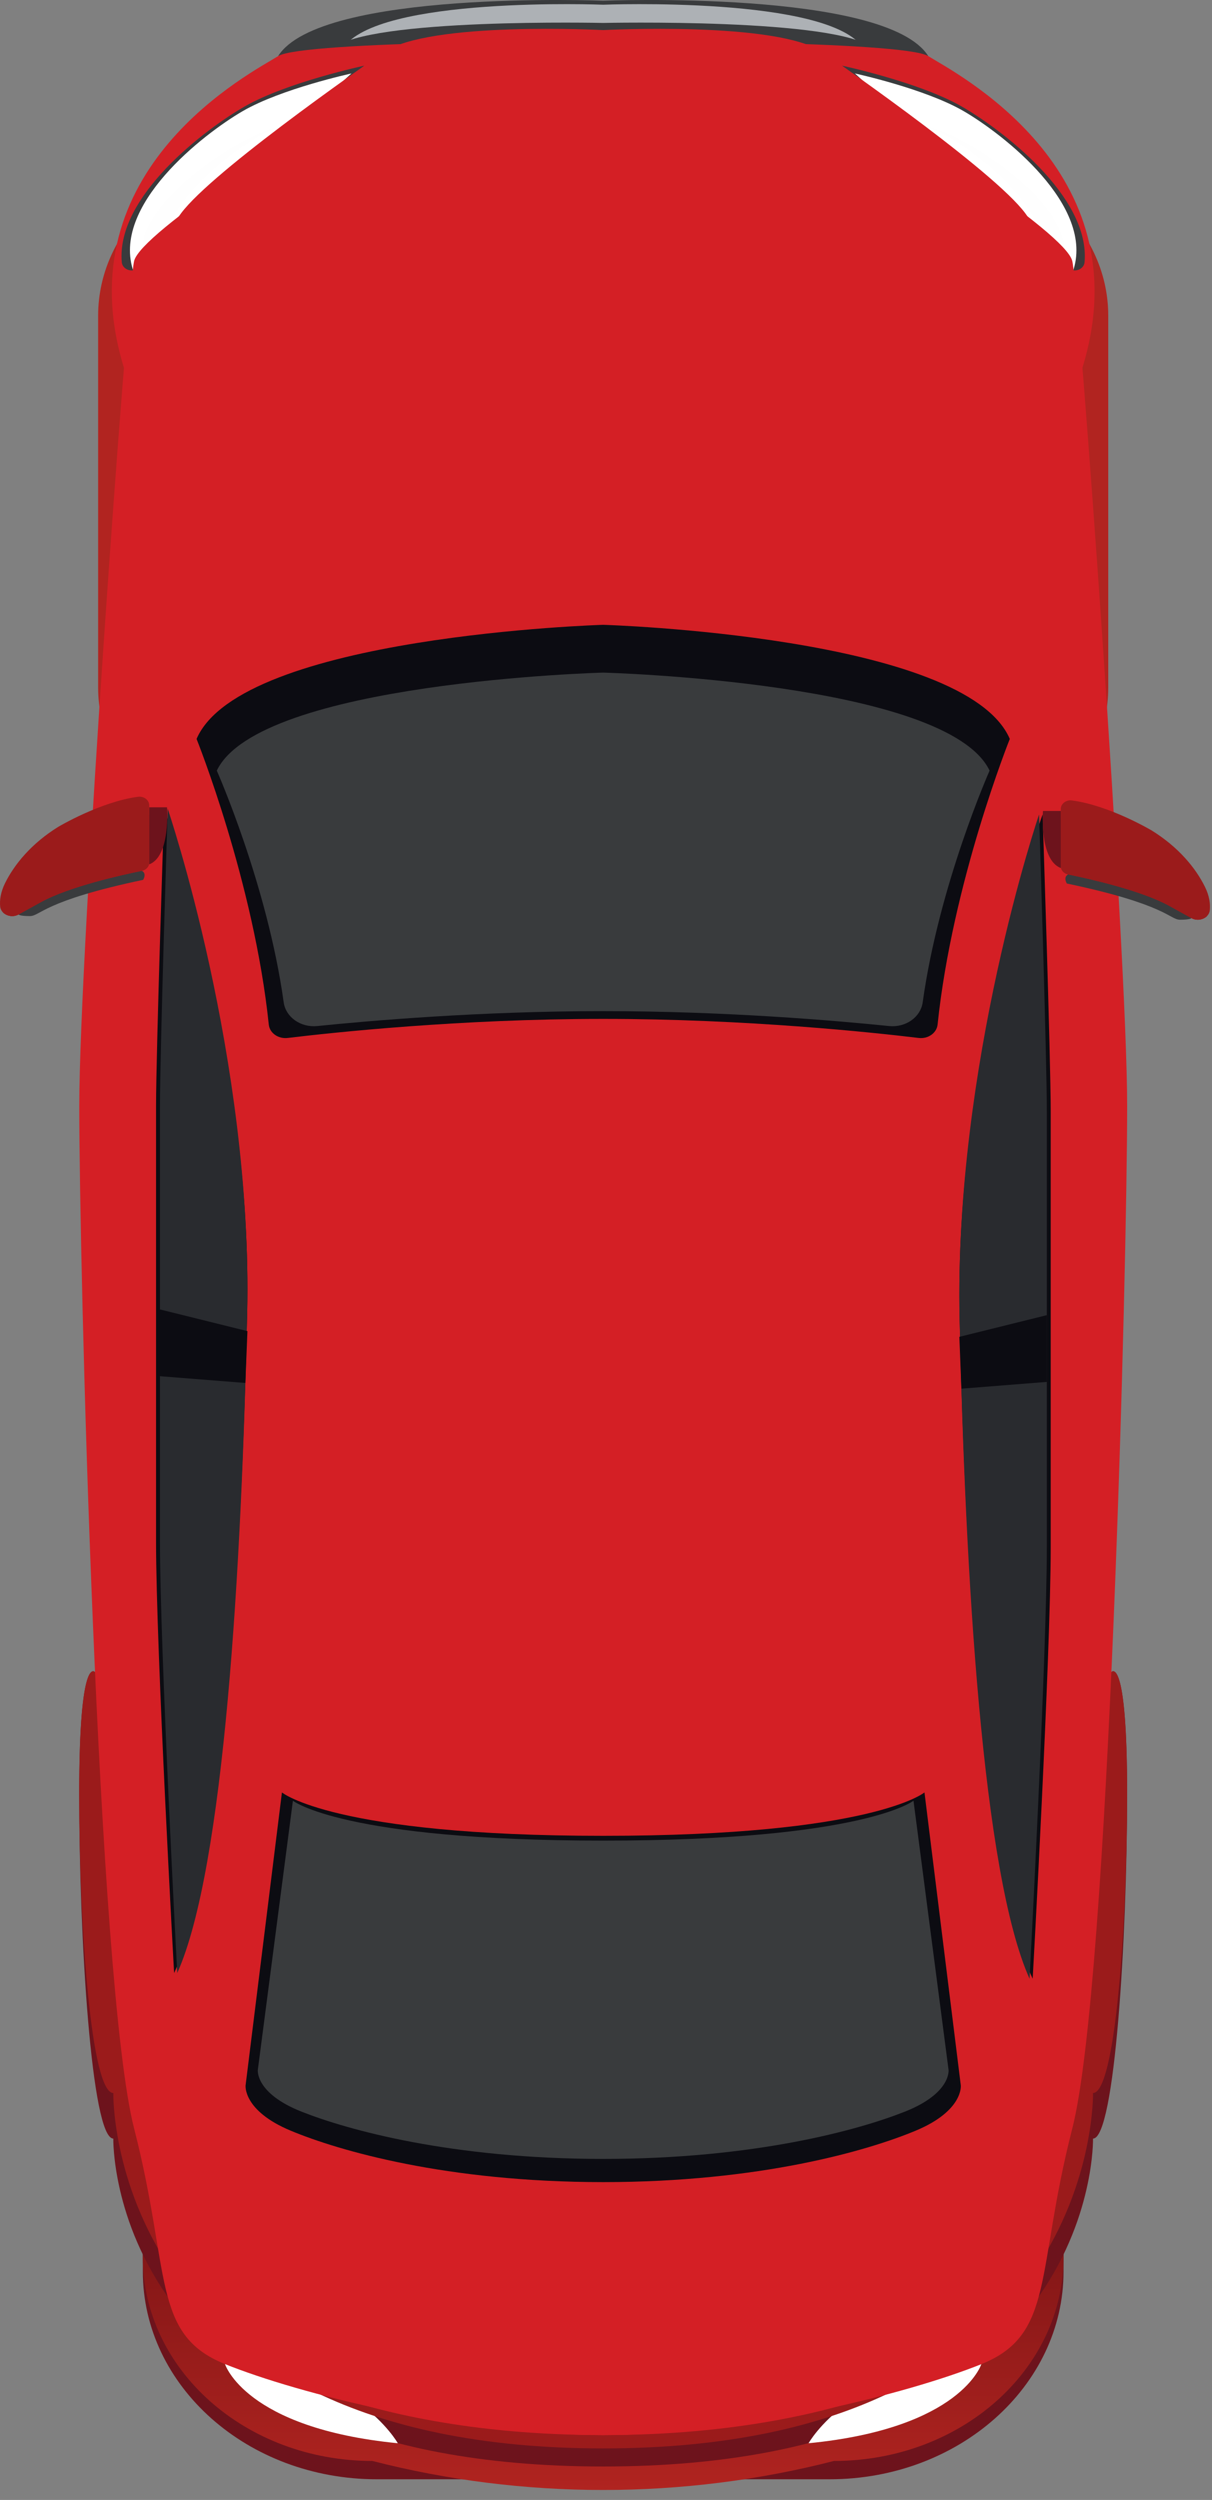 <svg width="65" height="134" viewBox="0 0 65 134" fill="none" xmlns="http://www.w3.org/2000/svg">
<rect x="0" y="0" width="65" height="134" fill="#808080" stroke="none"/>
<path d="M44.491 132.893H20.208C13.278 132.893 7.66 127.906 7.66 121.755V117.339C7.66 111.188 13.278 106.202 20.208 106.202H44.491C51.42 106.202 57.038 111.188 57.038 117.339V121.755C57.038 127.906 51.42 132.893 44.491 132.893Z" fill="#6D131C"/>
<path d="M49.65 45.529H15.048C9.644 45.529 5.263 41.641 5.263 36.844L5.263 16.925C5.263 12.129 9.644 8.24 15.048 8.24H49.651C55.055 8.24 59.436 12.129 59.436 16.925V36.844C59.435 41.641 55.054 45.529 49.65 45.529Z" fill="#B12420"/>
<path d="M44.723 131.911C36.642 133.985 28.064 133.986 19.981 131.914L19.973 131.911C13.172 131.911 7.659 127.017 7.659 120.981V117.133C7.659 111.096 13.172 106.202 19.973 106.202H44.723C51.523 106.202 57.037 111.096 57.037 117.133V120.981C57.038 127.017 51.525 131.911 44.723 131.911Z" fill="url(#paint0_linear_2_1066)"/>
<path d="M60.448 96.229C60.448 88.593 59.602 89.63 59.602 89.63L32.348 89.582L5.094 89.63C5.094 89.63 4.248 88.593 4.248 96.229C4.248 103.864 4.906 114.631 6.077 114.631C6.077 114.631 5.69 132.208 32.348 132.208C59.006 132.208 58.619 114.631 58.619 114.631C59.789 114.631 60.448 103.863 60.448 96.229Z" fill="#6D131C"/>
<path d="M12.066 126.716C12.066 126.716 13.131 130.157 21.335 130.962C21.335 130.962 18.957 126.716 12.066 126.716Z" fill="white"/>
<path d="M52.632 126.716C52.632 126.716 51.568 130.158 43.363 130.962C43.362 130.962 45.741 126.716 52.632 126.716Z" fill="white"/>
<path d="M60.448 96.077C60.448 88.615 59.602 89.628 59.602 89.628L32.348 89.581L5.094 89.628C5.094 89.628 4.248 88.615 4.248 96.077C4.248 103.539 4.906 112.189 6.077 112.189C6.077 112.189 5.69 131.239 32.348 131.239C59.006 131.239 58.619 112.189 58.619 112.189C59.789 112.188 60.448 103.537 60.448 96.077Z" fill="#9B1B1B"/>
<path d="M32.349 0.039C32.349 0.039 17.149 -0.57 14.915 3.009L32.349 3.009L49.784 3.009C47.549 -0.572 32.349 0.039 32.349 0.039Z" fill="#393B3D"/>
<path d="M32.349 0.253C32.349 0.253 20.18 -0.23 18.392 2.6L32.349 2.6L46.307 2.6C44.518 -0.228 32.349 0.253 32.349 0.253Z" fill="#ADB1B5"/>
<path d="M32.35 1.23C32.35 1.23 19.726 0.948 17.87 2.6L32.35 2.6L46.83 2.6C44.974 0.95 32.35 1.23 32.35 1.23Z" fill="#393B3D"/>
<path d="M49.784 3.009C48.473 2.178 32.35 2.183 32.35 2.183C32.35 2.183 16.226 2.178 14.915 3.009C13.604 3.84 3.349 8.999 6.647 19.713C9.944 30.428 32.801 29.813 32.801 29.813C32.801 29.813 54.754 30.429 58.051 19.713C61.35 8.999 51.094 3.84 49.784 3.009Z" fill="#D41F25"/>
<path d="M7.437 14.356L19.542 3.519C19.542 3.519 15.415 4.398 13.139 5.697C11.047 6.893 6.222 10.506 6.531 14.053C6.565 14.459 7.114 14.645 7.437 14.356Z" fill="#393B3D"/>
<path d="M7.169 14.584L18.85 3.937C18.85 3.937 15.085 4.753 13.009 5.961C10.934 7.167 5.91 11.032 7.169 14.584Z" fill="white"/>
<path d="M7.605 14.584L18.85 4.294C18.85 4.294 15.226 5.082 13.227 6.249C11.229 7.416 6.393 11.151 7.605 14.584Z" fill="white"/>
<path d="M7.769 14.584L18.85 5.758C18.85 5.758 15.278 6.435 13.309 7.436C11.341 8.436 6.574 11.639 7.769 14.584Z" fill="#FEFEFE"/>
<path d="M8.883 14.584L18.85 5.613C18.85 5.613 15.637 6.301 13.867 7.318C12.096 8.336 7.808 11.591 8.883 14.584Z" fill="white"/>
<path d="M57.261 14.356L45.155 3.519C45.155 3.519 49.283 4.398 51.558 5.697C53.65 6.893 58.475 10.505 58.166 14.053C58.133 14.459 57.584 14.645 57.261 14.356Z" fill="#393B3D"/>
<path d="M57.529 14.584L45.848 3.937C45.848 3.937 49.612 4.753 51.688 5.961C53.764 7.167 58.789 11.032 57.529 14.584Z" fill="white"/>
<path d="M57.092 14.584L45.848 4.294C45.848 4.294 49.472 5.082 51.47 6.249C53.468 7.416 58.305 11.151 57.092 14.584Z" fill="white"/>
<path d="M56.929 14.584L45.848 5.758C45.848 5.758 49.419 6.435 51.388 7.436C53.357 8.436 58.125 11.639 56.929 14.584Z" fill="#FEFEFE"/>
<path d="M55.814 14.584L45.848 5.613C45.848 5.613 49.06 6.301 50.831 7.318C52.603 8.336 56.89 11.591 55.814 14.584Z" fill="white"/>
<path d="M57.506 13.99C57.143 12.453 47.981 6.653 45.3 4.98C42.617 3.306 32.351 3.796 32.349 3.796C32.348 3.796 22.081 3.306 19.399 4.98C16.716 6.653 7.555 12.452 7.193 13.99C6.83 15.527 4.251 50.983 4.251 59.304C4.251 67.625 5.212 106.366 7.193 114.092C9.174 121.816 8.117 125.127 12.06 126.716C16 128.306 24.75 130.525 32.349 130.525C39.948 130.525 48.698 128.306 52.641 126.718C56.582 125.128 55.527 121.817 57.507 114.093C59.488 106.368 60.45 67.626 60.45 59.305C60.45 50.984 57.869 15.529 57.506 13.99Z" fill="#D41F25"/>
<path d="M32.349 1.613C32.349 1.613 22.989 1.115 20.544 2.817C18.098 4.519 9.747 10.419 9.417 11.982C9.086 13.547 6.735 49.613 6.735 58.077C6.735 66.541 7.612 105.951 9.417 113.809C11.223 121.666 10.26 125.034 13.853 126.651C17.446 128.268 25.423 130.525 32.349 130.525L32.349 1.613Z" fill="#D41F25"/>
<path d="M32.349 1.613C32.349 1.613 41.709 1.115 44.155 2.817C46.6 4.519 54.952 10.419 55.281 11.982C55.612 13.547 57.964 49.613 57.964 58.077C57.964 66.541 57.087 105.951 55.281 113.809C53.476 121.666 54.439 125.034 50.846 126.651C47.251 128.268 39.276 130.525 32.349 130.525L32.349 1.613Z" fill="#D41F25"/>
<path d="M49.754 73.248C49.91 53.187 55.282 39.552 55.282 39.552C55.01 21.727 45.783 4.141 44.155 2.817C42.526 1.491 32.349 1.613 32.349 1.613C32.349 1.613 22.172 1.493 20.544 2.817C18.915 4.142 9.688 21.727 9.417 39.552C9.417 39.552 14.789 53.186 14.944 73.248C15.1 93.308 11.827 111.571 11.983 114.892C12.081 116.967 12.787 121.044 13.304 123.807C13.674 125.79 15.184 127.455 17.284 128.209C20.279 129.285 25.267 130.525 32.349 130.525C39.431 130.525 44.419 129.286 47.416 128.209C49.516 127.456 51.025 125.791 51.396 123.807C51.912 121.044 52.619 116.967 52.717 114.892C52.871 111.571 49.598 93.308 49.754 73.248Z" fill="#D41F25"/>
<path d="M32.349 33.491C32.349 33.491 12.931 34.062 10.542 39.608C10.542 39.608 13.621 47.276 14.415 54.92C14.462 55.373 14.924 55.698 15.432 55.636C17.853 55.344 24.662 54.614 32.349 54.614C40.038 54.614 46.845 55.344 49.267 55.636C49.774 55.698 50.236 55.371 50.283 54.92C51.078 47.275 54.156 39.608 54.156 39.608C51.767 34.063 32.349 33.491 32.349 33.491Z" fill="#0C0C12"/>
<path d="M32.349 36.053C32.349 36.053 13.897 36.544 11.627 41.307C11.627 41.307 14.339 47.413 15.215 53.73C15.325 54.521 16.126 55.089 17.019 54.998C19.782 54.715 25.721 54.198 32.349 54.198C38.977 54.198 44.917 54.714 47.68 54.998C48.573 55.089 49.374 54.521 49.484 53.73C50.36 47.413 53.072 41.307 53.072 41.307C50.8 36.542 32.349 36.053 32.349 36.053Z" fill="#393B3D"/>
<path d="M16.369 79.288C16.369 86.966 15.381 95.463 15.381 95.463C15.381 95.463 20.832 97.613 32.349 97.613V55.177C32.349 55.177 24.623 55.274 15.381 56.177C15.381 56.178 16.369 71.611 16.369 79.288Z" fill="#D41F25"/>
<path d="M49.322 56.179C40.08 55.274 32.353 55.179 32.353 55.179V97.614C43.871 97.614 49.322 95.465 49.322 95.465C49.322 95.465 48.334 86.968 48.334 79.289C48.334 71.611 49.322 56.179 49.322 56.179Z" fill="#D41F25"/>
<path d="M43.778 56.178C37.554 55.274 32.35 55.179 32.348 55.179C32.347 55.179 27.144 55.275 20.919 56.178C20.919 56.178 21.585 71.611 21.585 79.288C21.585 86.965 20.919 95.463 20.919 95.463C20.919 95.463 24.59 97.613 32.348 97.613C40.105 97.613 43.778 95.463 43.778 95.463C43.778 95.463 43.112 86.966 43.112 79.288C43.112 71.61 43.778 56.178 43.778 56.178Z" fill="#D41F25"/>
<path d="M51.528 111.779L49.58 96.077C49.58 96.077 46.804 98.403 32.351 98.403H32.35C17.896 98.403 15.12 96.077 15.12 96.077L13.171 111.779C13.171 111.779 13.013 113.134 15.593 114.209C18.172 115.283 23.946 116.964 32.346 116.965C32.347 116.965 32.348 116.965 32.35 116.965C32.351 116.965 32.352 116.965 32.354 116.965C40.753 116.964 46.527 115.283 49.106 114.209C51.686 113.134 51.528 111.779 51.528 111.779Z" fill="#0C0C12"/>
<path d="M50.872 110.953L48.991 96.522C48.991 96.522 46.31 98.66 32.35 98.66H32.349C18.39 98.66 15.709 96.522 15.709 96.522L13.827 110.953C13.827 110.953 13.675 112.198 16.166 113.186C18.657 114.174 24.233 115.72 32.345 115.721C32.346 115.721 32.348 115.721 32.349 115.721C32.35 115.721 32.352 115.721 32.353 115.721C40.465 115.72 46.043 114.174 48.533 113.186C51.025 112.197 50.872 110.953 50.872 110.953Z" fill="#393B3D"/>
<path d="M31.897 2.18C29.965 2.176 22.425 2.231 21.071 3.333C19.515 4.599 10.702 21.398 10.442 38.427C10.442 38.427 12.362 35.673 19.415 33.964C20.308 18.572 24.764 4.489 25.611 3.334C26.384 2.281 30.516 2.182 31.897 2.18Z" fill="#D41F25"/>
<path d="M54.256 38.425C53.996 21.396 45.182 4.598 43.626 3.332C42.272 2.23 34.732 2.175 32.801 2.179C34.182 2.182 38.315 2.281 39.086 3.332C39.934 4.486 44.389 18.571 45.283 33.962C52.335 35.672 54.256 38.425 54.256 38.425Z" fill="#D41F25"/>
<path d="M32.801 2.179C32.518 2.178 32.349 2.182 32.349 2.182C32.349 2.182 32.513 2.179 32.801 2.179Z" fill="#B12420"/>
<path d="M31.897 2.179C32.185 2.181 32.348 2.182 32.348 2.182C32.349 2.182 32.179 2.178 31.897 2.179Z" fill="#B12420"/>
<path d="M32.801 2.18C32.513 2.181 32.349 2.182 32.349 2.182C32.349 2.182 32.185 2.18 31.898 2.18C30.517 2.183 26.384 2.282 25.613 3.333C24.765 4.487 20.309 18.572 19.416 33.963C22.59 33.194 26.803 32.635 32.349 32.635C37.895 32.635 42.108 33.193 45.282 33.963C44.391 18.571 39.934 4.487 39.086 3.333C38.314 2.281 34.181 2.182 32.801 2.18Z" fill="#D41F25"/>
<path d="M55.915 43.657C55.915 43.657 51.153 57.044 51.465 70.705C51.777 84.367 52.746 100.434 55.383 106.063C55.383 106.063 56.35 88.743 56.35 82.934C56.35 77.124 56.35 62.559 56.35 59.61C56.35 56.662 55.915 43.657 55.915 43.657Z" fill="#0C0C12"/>
<path d="M55.725 43.657C55.725 43.657 51.166 57.044 51.463 70.705C51.762 84.367 52.69 100.434 55.215 106.063C55.215 106.063 56.141 88.743 56.141 82.934C56.141 77.124 56.141 62.559 56.141 59.61C56.143 56.662 55.725 43.657 55.725 43.657Z" fill="#292B2F"/>
<path d="M51.45 71.657L56.143 70.494V74.072L51.561 74.435L51.45 71.657Z" fill="#0C0C12"/>
<path d="M8.805 43.353C8.805 43.353 13.568 56.739 13.256 70.401C12.944 84.062 11.974 100.129 9.337 105.758C9.337 105.758 8.369 88.439 8.369 82.629C8.369 76.82 8.369 62.254 8.369 59.306C8.369 56.358 8.805 43.353 8.805 43.353Z" fill="#0C0C12"/>
<path d="M8.995 43.353C8.995 43.353 13.554 56.739 13.257 70.401C12.958 84.062 12.03 100.129 9.506 105.758C9.506 105.758 8.579 88.439 8.579 82.629C8.579 76.82 8.579 62.254 8.579 59.306C8.579 56.358 8.995 43.353 8.995 43.353Z" fill="#292B2F"/>
<path d="M13.27 71.351L8.579 70.188V73.767L13.159 74.129L13.27 71.351Z" fill="#0C0C12"/>
<path d="M32.349 117.455C21.972 117.455 14.742 114.719 14.742 114.719C14.742 114.719 17.738 126.19 21.846 127.861C25.953 129.533 32.349 129.076 32.349 129.076C32.349 129.076 38.746 129.532 42.853 127.861C46.961 126.19 49.957 114.719 49.957 114.719C49.957 114.719 42.727 117.455 32.349 117.455Z" fill="#D41F25"/>
<path d="M8.003 43.273H8.958C8.958 43.273 9.16 45.887 8.003 46.332V43.273Z" fill="#6D131C"/>
<path d="M0.995 49.016C0.995 49.016 1.03 49.103 1.6 49.104C2.168 49.105 2.298 48.292 7.675 47.162C7.675 47.162 8.165 46.413 6.719 46.652C5.271 46.891 0.986 48.271 0.995 49.016Z" fill="#393B3D"/>
<path d="M3.129 44.317C3.129 44.317 5.392 42.971 7.407 42.708C7.722 42.668 8.002 42.888 8.002 43.166L8.002 46.229C8.002 46.445 7.833 46.63 7.594 46.679C6.54 46.893 3.703 47.52 2.184 48.358L0.995 49.016C0.586 49.242 0.046 49.009 0.008 48.588C-0.022 48.256 0.027 47.832 0.272 47.337C0.769 46.332 1.688 45.208 3.129 44.317Z" fill="#9B1B1B"/>
<path d="M0.412 48.164C0.276 48.437 0.202 48.688 0.167 48.915C0.365 49.109 0.712 49.173 0.995 49.016L2.185 48.359C3.703 47.521 6.541 46.893 7.594 46.679C7.833 46.63 8.002 46.445 8.002 46.23V43.682C7.891 43.574 7.725 43.512 7.547 43.535C5.532 43.797 3.269 45.143 3.269 45.143C1.828 46.035 0.909 47.158 0.412 48.164Z" fill="#9B1B1B"/>
<path d="M8.004 44.217C7.94 44.202 7.873 44.195 7.802 44.204C5.787 44.466 3.525 45.813 3.525 45.813C2.084 46.703 1.165 47.828 0.667 48.833C0.623 48.925 0.586 49.013 0.553 49.098C0.699 49.119 0.855 49.095 0.995 49.018L2.185 48.36C3.703 47.522 6.541 46.895 7.594 46.681C7.834 46.632 8.002 46.446 8.002 46.231V44.217H8.004Z" fill="#9B1B1B"/>
<path d="M56.889 43.469H55.935C55.935 43.469 55.732 46.083 56.889 46.528V43.469Z" fill="#6D131C"/>
<path d="M63.897 49.212C63.897 49.212 63.861 49.299 63.292 49.3C62.724 49.301 62.594 48.488 57.217 47.358C57.217 47.358 56.727 46.609 58.173 46.848C59.622 47.087 63.908 48.467 63.897 49.212Z" fill="#393B3D"/>
<path d="M61.762 44.513C61.762 44.513 59.5 43.167 57.485 42.905C57.17 42.864 56.89 43.084 56.89 43.362V46.425C56.89 46.64 57.058 46.825 57.298 46.874C58.351 47.088 61.189 47.715 62.707 48.554L63.897 49.211C64.306 49.437 64.846 49.204 64.884 48.783C64.914 48.451 64.865 48.027 64.62 47.532C64.124 46.528 63.204 45.404 61.762 44.513Z" fill="#9B1B1B"/>
<path d="M64.48 48.36C64.616 48.633 64.689 48.884 64.725 49.111C64.526 49.305 64.18 49.369 63.897 49.212L62.707 48.555C61.189 47.717 58.351 47.088 57.298 46.874C57.058 46.825 56.89 46.64 56.89 46.425V43.877C57.001 43.769 57.167 43.707 57.345 43.73C59.36 43.991 61.622 45.338 61.622 45.338C63.063 46.23 63.984 47.354 64.48 48.36Z" fill="#9B1B1B"/>
<path d="M56.89 44.412C56.954 44.397 57.02 44.389 57.091 44.399C59.106 44.66 61.368 46.007 61.368 46.007C62.809 46.898 63.728 48.022 64.226 49.028C64.271 49.12 64.308 49.208 64.34 49.293C64.195 49.313 64.038 49.289 63.898 49.212L62.709 48.555C61.19 47.717 58.353 47.088 57.299 46.874C57.06 46.825 56.891 46.64 56.891 46.425V44.412H56.89Z" fill="#9B1B1B"/>
<defs>
<linearGradient id="paint0_linear_2_1066" x1="32.349" y1="106.067" x2="32.349" y2="133.666" gradientUnits="userSpaceOnUse">
<stop stop-color="#50070C"/>
<stop offset="1" stop-color="#B12420"/>
</linearGradient>
</defs>
</svg>
